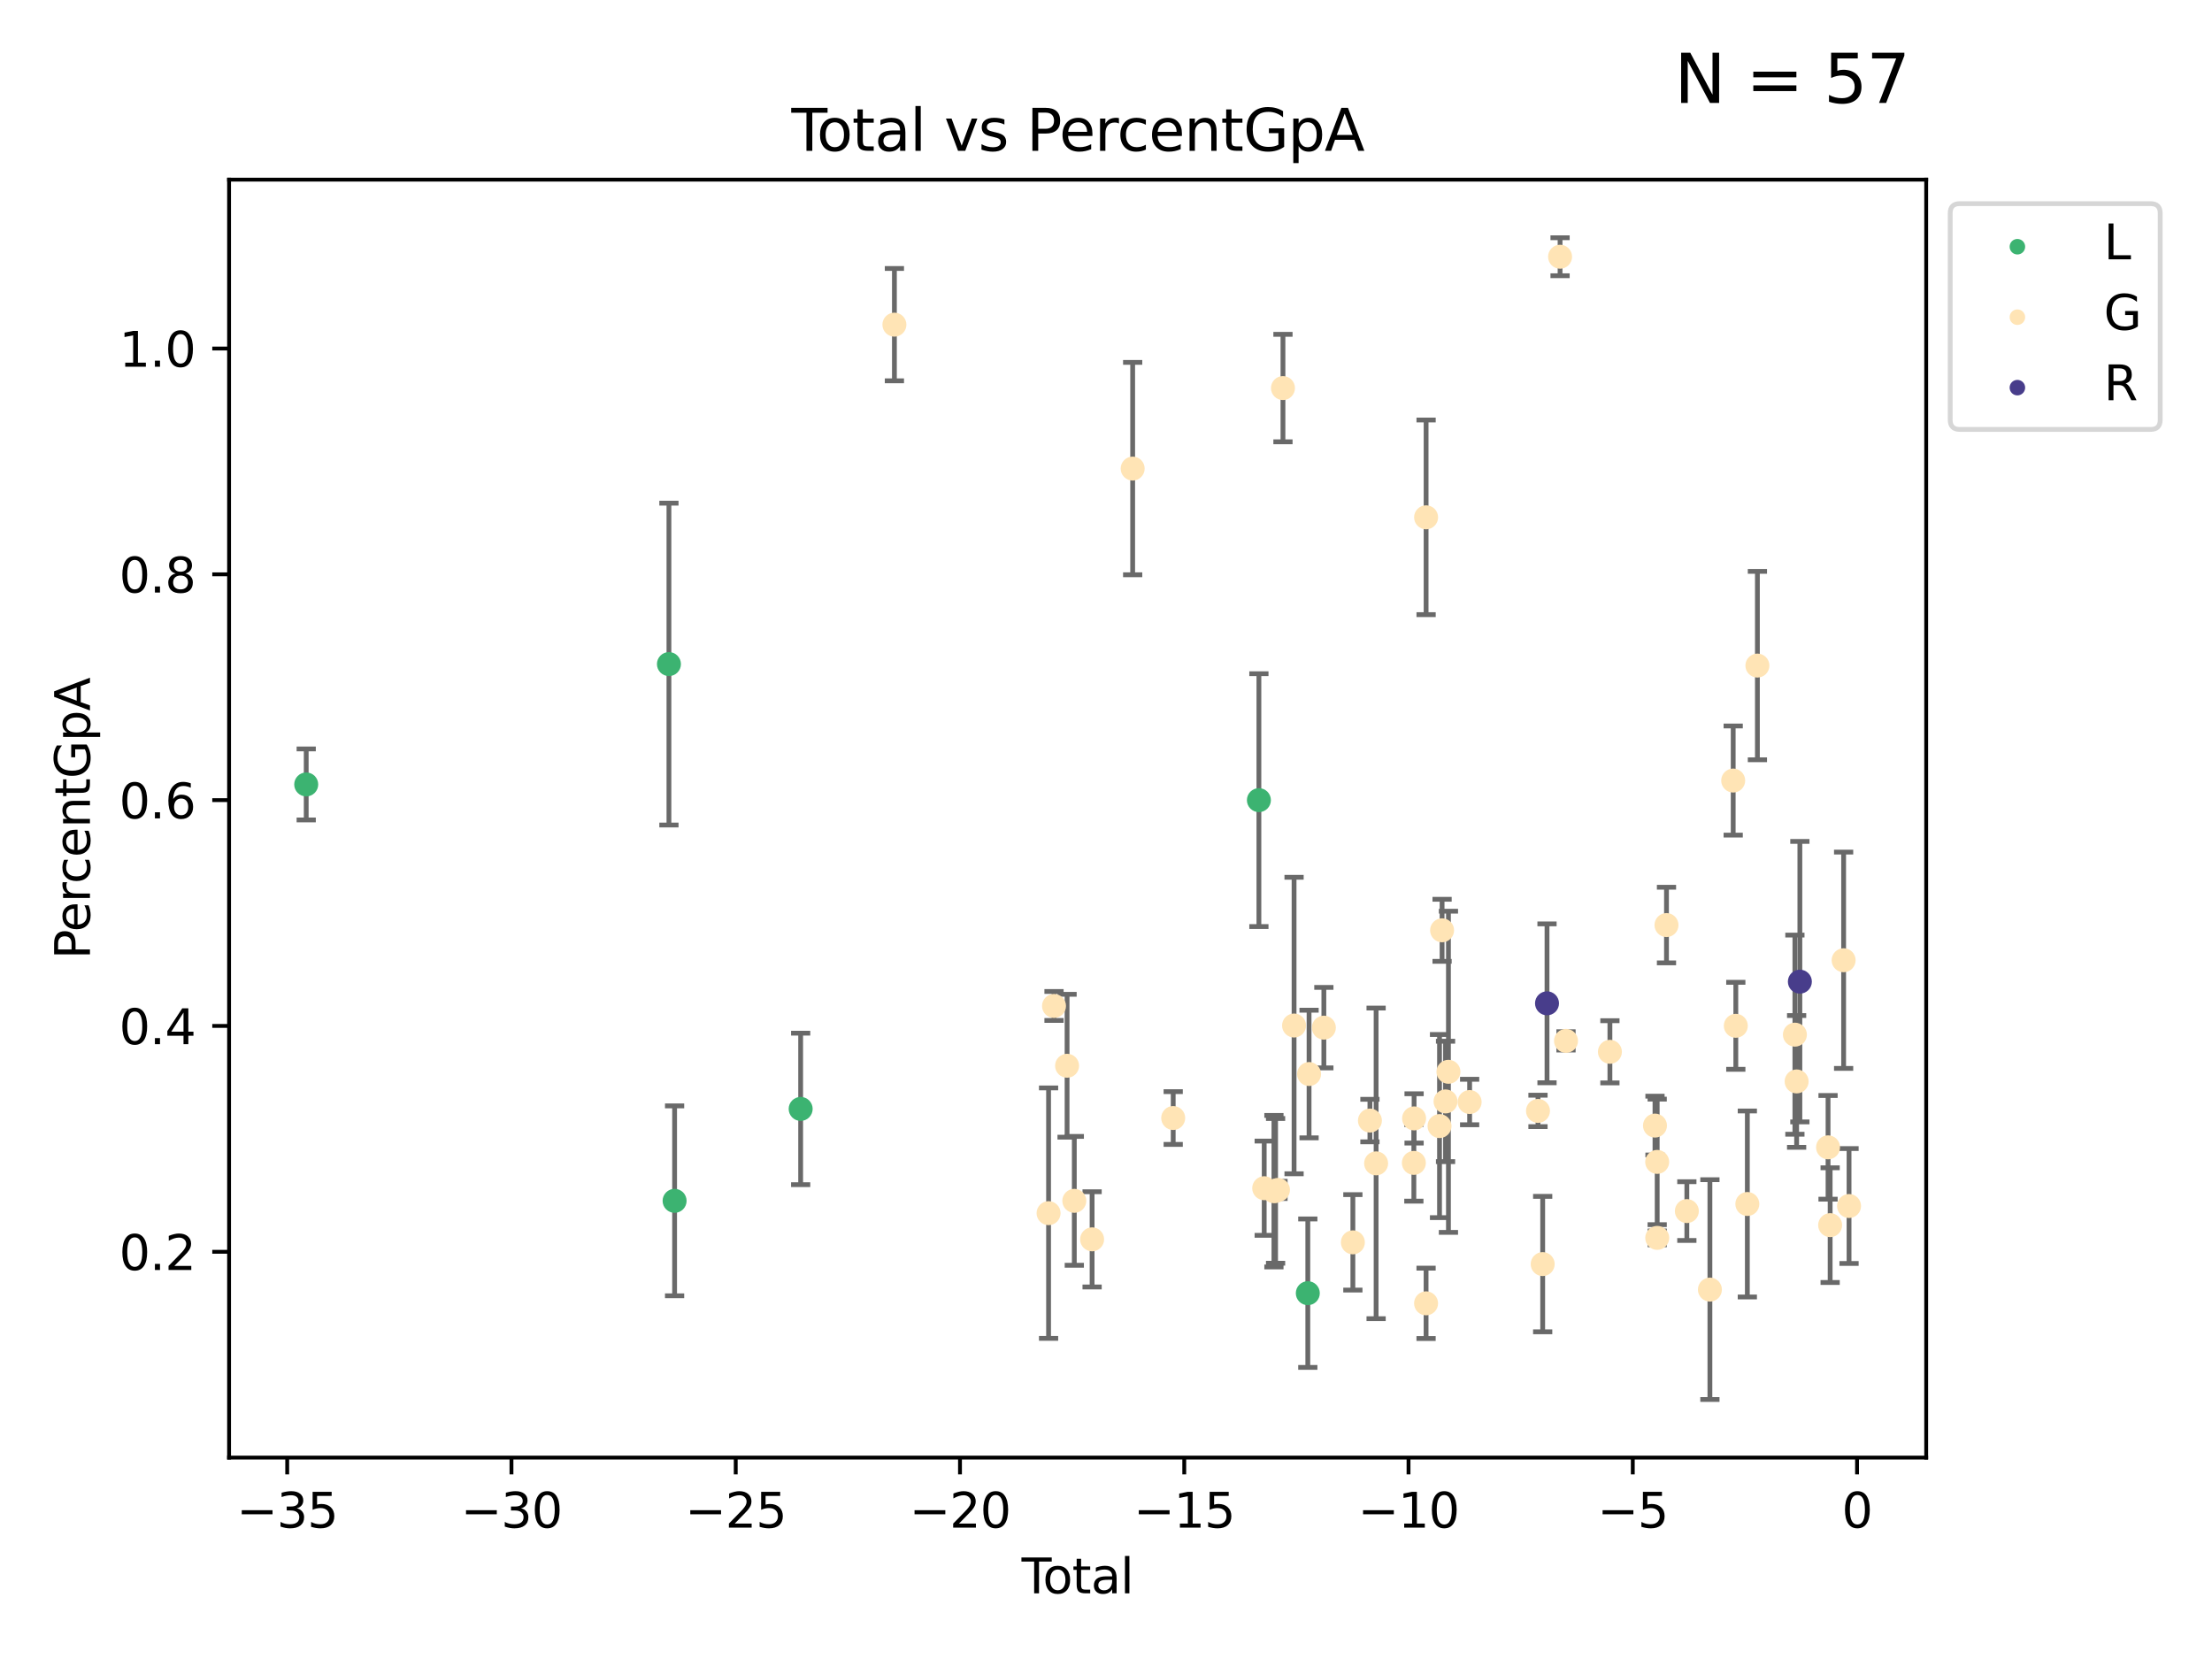 <?xml version="1.0" encoding="utf-8" standalone="no"?>
<!DOCTYPE svg PUBLIC "-//W3C//DTD SVG 1.1//EN"
  "http://www.w3.org/Graphics/SVG/1.1/DTD/svg11.dtd">
<svg xmlns:xlink="http://www.w3.org/1999/xlink" width="460.8pt" height="345.6pt" viewBox="0 0 460.8 345.6" xmlns="http://www.w3.org/2000/svg" version="1.1">
 <defs>
  <style type="text/css">*{stroke-linejoin: round; stroke-linecap: butt}</style>
 </defs>
 <g id="figure_1">
  <g id="patch_1">
   <path d="M 0 345.6 
L 460.8 345.6 
L 460.8 0 
L 0 0 
z
" style="fill: #ffffff"/>
  </g>
  <g id="axes_1">
   <g id="patch_2">
    <path d="M 47.72 303.64 
L 401.26 303.64 
L 401.26 37.423 
L 47.72 37.423 
z
" style="fill: #ffffff"/>
   </g>
   <g id="PathCollection_1">
    <defs>
     <path id="m14a2bd6ad7" d="M 0 1.118 
C 0.297 1.118 0.581 1 0.791 0.791 
C 1 0.581 1.118 0.297 1.118 0 
C 1.118 -0.297 1 -0.581 0.791 -0.791 
C 0.581 -1 0.297 -1.118 0 -1.118 
C -0.297 -1.118 -0.581 -1 -0.791 -0.791 
C -1 -0.581 -1.118 -0.297 -1.118 0 
C -1.118 0.297 -1 0.581 -0.791 0.791 
C -0.581 1 -0.297 1.118 0 1.118 
z
" style="stroke: #3cb371"/>
    </defs>
    <g clip-path="url(#p1e02097c5a)">
     <use xlink:href="#m14a2bd6ad7" x="63.79" y="163.413" style="fill: #3cb371; stroke: #3cb371"/>
     <use xlink:href="#m14a2bd6ad7" x="139.351" y="138.341" style="fill: #3cb371; stroke: #3cb371"/>
     <use xlink:href="#m14a2bd6ad7" x="140.531" y="250.156" style="fill: #3cb371; stroke: #3cb371"/>
     <use xlink:href="#m14a2bd6ad7" x="166.792" y="231.007" style="fill: #3cb371; stroke: #3cb371"/>
     <use xlink:href="#m14a2bd6ad7" x="262.252" y="166.685" style="fill: #3cb371; stroke: #3cb371"/>
     <use xlink:href="#m14a2bd6ad7" x="272.441" y="269.395" style="fill: #3cb371; stroke: #3cb371"/>
    </g>
   </g>
   <g id="PathCollection_2">
    <defs>
     <path id="mc4c592a785" d="M 0 1.118 
C 0.297 1.118 0.581 1 0.791 0.791 
C 1 0.581 1.118 0.297 1.118 0 
C 1.118 -0.297 1 -0.581 0.791 -0.791 
C 0.581 -1 0.297 -1.118 0 -1.118 
C -0.297 -1.118 -0.581 -1 -0.791 -0.791 
C -1 -0.581 -1.118 -0.297 -1.118 0 
C -1.118 0.297 -1 0.581 -0.791 0.791 
C -0.581 1 -0.297 1.118 0 1.118 
z
" style="stroke: #ffe4b5"/>
    </defs>
    <g clip-path="url(#p1e02097c5a)">
     <use xlink:href="#mc4c592a785" x="186.322" y="67.633" style="fill: #ffe4b5; stroke: #ffe4b5"/>
     <use xlink:href="#mc4c592a785" x="218.437" y="252.722" style="fill: #ffe4b5; stroke: #ffe4b5"/>
     <use xlink:href="#mc4c592a785" x="219.57" y="209.56" style="fill: #ffe4b5; stroke: #ffe4b5"/>
     <use xlink:href="#mc4c592a785" x="222.292" y="222.016" style="fill: #ffe4b5; stroke: #ffe4b5"/>
     <use xlink:href="#mc4c592a785" x="223.798" y="250.155" style="fill: #ffe4b5; stroke: #ffe4b5"/>
     <use xlink:href="#mc4c592a785" x="227.505" y="258.178" style="fill: #ffe4b5; stroke: #ffe4b5"/>
     <use xlink:href="#mc4c592a785" x="235.956" y="97.613" style="fill: #ffe4b5; stroke: #ffe4b5"/>
     <use xlink:href="#mc4c592a785" x="244.4" y="232.904" style="fill: #ffe4b5; stroke: #ffe4b5"/>
     <use xlink:href="#mc4c592a785" x="263.358" y="247.524" style="fill: #ffe4b5; stroke: #ffe4b5"/>
     <use xlink:href="#mc4c592a785" x="265.383" y="248.148" style="fill: #ffe4b5; stroke: #ffe4b5"/>
     <use xlink:href="#mc4c592a785" x="265.726" y="248.078" style="fill: #ffe4b5; stroke: #ffe4b5"/>
     <use xlink:href="#mc4c592a785" x="266.226" y="247.882" style="fill: #ffe4b5; stroke: #ffe4b5"/>
     <use xlink:href="#mc4c592a785" x="267.265" y="80.843" style="fill: #ffe4b5; stroke: #ffe4b5"/>
     <use xlink:href="#mc4c592a785" x="269.578" y="213.635" style="fill: #ffe4b5; stroke: #ffe4b5"/>
     <use xlink:href="#mc4c592a785" x="272.702" y="223.739" style="fill: #ffe4b5; stroke: #ffe4b5"/>
     <use xlink:href="#mc4c592a785" x="275.784" y="214.079" style="fill: #ffe4b5; stroke: #ffe4b5"/>
     <use xlink:href="#mc4c592a785" x="281.827" y="258.804" style="fill: #ffe4b5; stroke: #ffe4b5"/>
     <use xlink:href="#mc4c592a785" x="285.381" y="233.436" style="fill: #ffe4b5; stroke: #ffe4b5"/>
     <use xlink:href="#mc4c592a785" x="286.669" y="242.35" style="fill: #ffe4b5; stroke: #ffe4b5"/>
     <use xlink:href="#mc4c592a785" x="294.532" y="242.25" style="fill: #ffe4b5; stroke: #ffe4b5"/>
     <use xlink:href="#mc4c592a785" x="294.58" y="232.984" style="fill: #ffe4b5; stroke: #ffe4b5"/>
     <use xlink:href="#mc4c592a785" x="297.077" y="271.51" style="fill: #ffe4b5; stroke: #ffe4b5"/>
     <use xlink:href="#mc4c592a785" x="297.082" y="107.768" style="fill: #ffe4b5; stroke: #ffe4b5"/>
     <use xlink:href="#mc4c592a785" x="299.88" y="234.583" style="fill: #ffe4b5; stroke: #ffe4b5"/>
     <use xlink:href="#mc4c592a785" x="300.413" y="193.799" style="fill: #ffe4b5; stroke: #ffe4b5"/>
     <use xlink:href="#mc4c592a785" x="301.133" y="229.448" style="fill: #ffe4b5; stroke: #ffe4b5"/>
     <use xlink:href="#mc4c592a785" x="301.737" y="223.274" style="fill: #ffe4b5; stroke: #ffe4b5"/>
     <use xlink:href="#mc4c592a785" x="306.151" y="229.571" style="fill: #ffe4b5; stroke: #ffe4b5"/>
     <use xlink:href="#mc4c592a785" x="320.391" y="231.422" style="fill: #ffe4b5; stroke: #ffe4b5"/>
     <use xlink:href="#mc4c592a785" x="321.369" y="263.332" style="fill: #ffe4b5; stroke: #ffe4b5"/>
     <use xlink:href="#mc4c592a785" x="324.991" y="53.482" style="fill: #ffe4b5; stroke: #ffe4b5"/>
     <use xlink:href="#mc4c592a785" x="326.228" y="216.835" style="fill: #ffe4b5; stroke: #ffe4b5"/>
     <use xlink:href="#mc4c592a785" x="335.374" y="219.109" style="fill: #ffe4b5; stroke: #ffe4b5"/>
     <use xlink:href="#mc4c592a785" x="344.764" y="234.479" style="fill: #ffe4b5; stroke: #ffe4b5"/>
     <use xlink:href="#mc4c592a785" x="345.222" y="242.044" style="fill: #ffe4b5; stroke: #ffe4b5"/>
     <use xlink:href="#mc4c592a785" x="345.232" y="257.875" style="fill: #ffe4b5; stroke: #ffe4b5"/>
     <use xlink:href="#mc4c592a785" x="347.16" y="192.708" style="fill: #ffe4b5; stroke: #ffe4b5"/>
     <use xlink:href="#mc4c592a785" x="351.401" y="252.291" style="fill: #ffe4b5; stroke: #ffe4b5"/>
     <use xlink:href="#mc4c592a785" x="356.205" y="268.647" style="fill: #ffe4b5; stroke: #ffe4b5"/>
     <use xlink:href="#mc4c592a785" x="361.057" y="162.603" style="fill: #ffe4b5; stroke: #ffe4b5"/>
     <use xlink:href="#mc4c592a785" x="361.601" y="213.694" style="fill: #ffe4b5; stroke: #ffe4b5"/>
     <use xlink:href="#mc4c592a785" x="364.003" y="250.813" style="fill: #ffe4b5; stroke: #ffe4b5"/>
     <use xlink:href="#mc4c592a785" x="366.1" y="138.651" style="fill: #ffe4b5; stroke: #ffe4b5"/>
     <use xlink:href="#mc4c592a785" x="373.91" y="215.538" style="fill: #ffe4b5; stroke: #ffe4b5"/>
     <use xlink:href="#mc4c592a785" x="374.27" y="225.281" style="fill: #ffe4b5; stroke: #ffe4b5"/>
     <use xlink:href="#mc4c592a785" x="380.817" y="239.011" style="fill: #ffe4b5; stroke: #ffe4b5"/>
     <use xlink:href="#mc4c592a785" x="381.252" y="255.218" style="fill: #ffe4b5; stroke: #ffe4b5"/>
     <use xlink:href="#mc4c592a785" x="384.061" y="200.037" style="fill: #ffe4b5; stroke: #ffe4b5"/>
     <use xlink:href="#mc4c592a785" x="385.19" y="251.235" style="fill: #ffe4b5; stroke: #ffe4b5"/>
    </g>
   </g>
   <g id="PathCollection_3">
    <defs>
     <path id="mea7b914a4e" d="M 0 1.118 
C 0.297 1.118 0.581 1 0.791 0.791 
C 1 0.581 1.118 0.297 1.118 0 
C 1.118 -0.297 1 -0.581 0.791 -0.791 
C 0.581 -1 0.297 -1.118 0 -1.118 
C -0.297 -1.118 -0.581 -1 -0.791 -0.791 
C -1 -0.581 -1.118 -0.297 -1.118 0 
C -1.118 0.297 -1 0.581 -0.791 0.791 
C -0.581 1 -0.297 1.118 0 1.118 
z
" style="stroke: #483d8b"/>
    </defs>
    <g clip-path="url(#p1e02097c5a)">
     <use xlink:href="#mea7b914a4e" x="322.271" y="209.011" style="fill: #483d8b; stroke: #483d8b"/>
     <use xlink:href="#mea7b914a4e" x="374.946" y="204.495" style="fill: #483d8b; stroke: #483d8b"/>
    </g>
   </g>
   <g id="matplotlib.axis_1">
    <g id="xtick_1">
     <g id="line2d_1">
      <defs>
       <path id="m8c9c02fd3d" d="M 0 0 
L 0 3.5 
" style="stroke: #000000; stroke-width: 0.8"/>
      </defs>
      <g>
       <use xlink:href="#m8c9c02fd3d" x="59.83" y="303.64" style="stroke: #000000; stroke-width: 0.8"/>
      </g>
     </g>
     <g id="text_1">
      <!-- −35 -->
      <g transform="translate(49.278 318.238)scale(0.1 -0.1)">
       <defs>
        <path id="DejaVuSans-2212" d="M 678 2272 
L 4684 2272 
L 4684 1741 
L 678 1741 
L 678 2272 
z
" transform="scale(0.016)"/>
        <path id="DejaVuSans-33" d="M 2597 2516 
Q 3050 2419 3304 2112 
Q 3559 1806 3559 1356 
Q 3559 666 3084 287 
Q 2609 -91 1734 -91 
Q 1441 -91 1130 -33 
Q 819 25 488 141 
L 488 750 
Q 750 597 1062 519 
Q 1375 441 1716 441 
Q 2309 441 2620 675 
Q 2931 909 2931 1356 
Q 2931 1769 2642 2001 
Q 2353 2234 1838 2234 
L 1294 2234 
L 1294 2753 
L 1863 2753 
Q 2328 2753 2575 2939 
Q 2822 3125 2822 3475 
Q 2822 3834 2567 4026 
Q 2313 4219 1838 4219 
Q 1578 4219 1281 4162 
Q 984 4106 628 3988 
L 628 4550 
Q 988 4650 1302 4700 
Q 1616 4750 1894 4750 
Q 2613 4750 3031 4423 
Q 3450 4097 3450 3541 
Q 3450 3153 3228 2886 
Q 3006 2619 2597 2516 
z
" transform="scale(0.016)"/>
        <path id="DejaVuSans-35" d="M 691 4666 
L 3169 4666 
L 3169 4134 
L 1269 4134 
L 1269 2991 
Q 1406 3038 1543 3061 
Q 1681 3084 1819 3084 
Q 2600 3084 3056 2656 
Q 3513 2228 3513 1497 
Q 3513 744 3044 326 
Q 2575 -91 1722 -91 
Q 1428 -91 1123 -41 
Q 819 9 494 109 
L 494 744 
Q 775 591 1075 516 
Q 1375 441 1709 441 
Q 2250 441 2565 725 
Q 2881 1009 2881 1497 
Q 2881 1984 2565 2268 
Q 2250 2553 1709 2553 
Q 1456 2553 1204 2497 
Q 953 2441 691 2322 
L 691 4666 
z
" transform="scale(0.016)"/>
       </defs>
       <use xlink:href="#DejaVuSans-2212"/>
       <use xlink:href="#DejaVuSans-33" x="83.789"/>
       <use xlink:href="#DejaVuSans-35" x="147.412"/>
      </g>
     </g>
    </g>
    <g id="xtick_2">
     <g id="line2d_2">
      <g>
       <use xlink:href="#m8c9c02fd3d" x="106.548" y="303.64" style="stroke: #000000; stroke-width: 0.8"/>
      </g>
     </g>
     <g id="text_2">
      <!-- −30 -->
      <g transform="translate(95.996 318.238)scale(0.1 -0.1)">
       <defs>
        <path id="DejaVuSans-30" d="M 2034 4250 
Q 1547 4250 1301 3770 
Q 1056 3291 1056 2328 
Q 1056 1369 1301 889 
Q 1547 409 2034 409 
Q 2525 409 2770 889 
Q 3016 1369 3016 2328 
Q 3016 3291 2770 3770 
Q 2525 4250 2034 4250 
z
M 2034 4750 
Q 2819 4750 3233 4129 
Q 3647 3509 3647 2328 
Q 3647 1150 3233 529 
Q 2819 -91 2034 -91 
Q 1250 -91 836 529 
Q 422 1150 422 2328 
Q 422 3509 836 4129 
Q 1250 4750 2034 4750 
z
" transform="scale(0.016)"/>
       </defs>
       <use xlink:href="#DejaVuSans-2212"/>
       <use xlink:href="#DejaVuSans-33" x="83.789"/>
       <use xlink:href="#DejaVuSans-30" x="147.412"/>
      </g>
     </g>
    </g>
    <g id="xtick_3">
     <g id="line2d_3">
      <g>
       <use xlink:href="#m8c9c02fd3d" x="153.266" y="303.64" style="stroke: #000000; stroke-width: 0.8"/>
      </g>
     </g>
     <g id="text_3">
      <!-- −25 -->
      <g transform="translate(142.714 318.238)scale(0.1 -0.1)">
       <defs>
        <path id="DejaVuSans-32" d="M 1228 531 
L 3431 531 
L 3431 0 
L 469 0 
L 469 531 
Q 828 903 1448 1529 
Q 2069 2156 2228 2338 
Q 2531 2678 2651 2914 
Q 2772 3150 2772 3378 
Q 2772 3750 2511 3984 
Q 2250 4219 1831 4219 
Q 1534 4219 1204 4116 
Q 875 4013 500 3803 
L 500 4441 
Q 881 4594 1212 4672 
Q 1544 4750 1819 4750 
Q 2544 4750 2975 4387 
Q 3406 4025 3406 3419 
Q 3406 3131 3298 2873 
Q 3191 2616 2906 2266 
Q 2828 2175 2409 1742 
Q 1991 1309 1228 531 
z
" transform="scale(0.016)"/>
       </defs>
       <use xlink:href="#DejaVuSans-2212"/>
       <use xlink:href="#DejaVuSans-32" x="83.789"/>
       <use xlink:href="#DejaVuSans-35" x="147.412"/>
      </g>
     </g>
    </g>
    <g id="xtick_4">
     <g id="line2d_4">
      <g>
       <use xlink:href="#m8c9c02fd3d" x="199.984" y="303.64" style="stroke: #000000; stroke-width: 0.8"/>
      </g>
     </g>
     <g id="text_4">
      <!-- −20 -->
      <g transform="translate(189.432 318.238)scale(0.1 -0.1)">
       <use xlink:href="#DejaVuSans-2212"/>
       <use xlink:href="#DejaVuSans-32" x="83.789"/>
       <use xlink:href="#DejaVuSans-30" x="147.412"/>
      </g>
     </g>
    </g>
    <g id="xtick_5">
     <g id="line2d_5">
      <g>
       <use xlink:href="#m8c9c02fd3d" x="246.702" y="303.64" style="stroke: #000000; stroke-width: 0.8"/>
      </g>
     </g>
     <g id="text_5">
      <!-- −15 -->
      <g transform="translate(236.15 318.238)scale(0.1 -0.1)">
       <defs>
        <path id="DejaVuSans-31" d="M 794 531 
L 1825 531 
L 1825 4091 
L 703 3866 
L 703 4441 
L 1819 4666 
L 2450 4666 
L 2450 531 
L 3481 531 
L 3481 0 
L 794 0 
L 794 531 
z
" transform="scale(0.016)"/>
       </defs>
       <use xlink:href="#DejaVuSans-2212"/>
       <use xlink:href="#DejaVuSans-31" x="83.789"/>
       <use xlink:href="#DejaVuSans-35" x="147.412"/>
      </g>
     </g>
    </g>
    <g id="xtick_6">
     <g id="line2d_6">
      <g>
       <use xlink:href="#m8c9c02fd3d" x="293.42" y="303.64" style="stroke: #000000; stroke-width: 0.8"/>
      </g>
     </g>
     <g id="text_6">
      <!-- −10 -->
      <g transform="translate(282.868 318.238)scale(0.1 -0.1)">
       <use xlink:href="#DejaVuSans-2212"/>
       <use xlink:href="#DejaVuSans-31" x="83.789"/>
       <use xlink:href="#DejaVuSans-30" x="147.412"/>
      </g>
     </g>
    </g>
    <g id="xtick_7">
     <g id="line2d_7">
      <g>
       <use xlink:href="#m8c9c02fd3d" x="340.138" y="303.64" style="stroke: #000000; stroke-width: 0.8"/>
      </g>
     </g>
     <g id="text_7">
      <!-- −5 -->
      <g transform="translate(332.767 318.238)scale(0.1 -0.1)">
       <use xlink:href="#DejaVuSans-2212"/>
       <use xlink:href="#DejaVuSans-35" x="83.789"/>
      </g>
     </g>
    </g>
    <g id="xtick_8">
     <g id="line2d_8">
      <g>
       <use xlink:href="#m8c9c02fd3d" x="386.856" y="303.64" style="stroke: #000000; stroke-width: 0.8"/>
      </g>
     </g>
     <g id="text_8">
      <!-- 0 -->
      <g transform="translate(383.674 318.238)scale(0.1 -0.1)">
       <use xlink:href="#DejaVuSans-30"/>
      </g>
     </g>
    </g>
    <g id="text_9">
     <!-- Total -->
     <g transform="translate(212.813 331.917)scale(0.1 -0.1)">
      <defs>
       <path id="DejaVuSans-54" d="M -19 4666 
L 3928 4666 
L 3928 4134 
L 2272 4134 
L 2272 0 
L 1638 0 
L 1638 4134 
L -19 4134 
L -19 4666 
z
" transform="scale(0.016)"/>
       <path id="DejaVuSans-6f" d="M 1959 3097 
Q 1497 3097 1228 2736 
Q 959 2375 959 1747 
Q 959 1119 1226 758 
Q 1494 397 1959 397 
Q 2419 397 2687 759 
Q 2956 1122 2956 1747 
Q 2956 2369 2687 2733 
Q 2419 3097 1959 3097 
z
M 1959 3584 
Q 2709 3584 3137 3096 
Q 3566 2609 3566 1747 
Q 3566 888 3137 398 
Q 2709 -91 1959 -91 
Q 1206 -91 779 398 
Q 353 888 353 1747 
Q 353 2609 779 3096 
Q 1206 3584 1959 3584 
z
" transform="scale(0.016)"/>
       <path id="DejaVuSans-74" d="M 1172 4494 
L 1172 3500 
L 2356 3500 
L 2356 3053 
L 1172 3053 
L 1172 1153 
Q 1172 725 1289 603 
Q 1406 481 1766 481 
L 2356 481 
L 2356 0 
L 1766 0 
Q 1100 0 847 248 
Q 594 497 594 1153 
L 594 3053 
L 172 3053 
L 172 3500 
L 594 3500 
L 594 4494 
L 1172 4494 
z
" transform="scale(0.016)"/>
       <path id="DejaVuSans-61" d="M 2194 1759 
Q 1497 1759 1228 1600 
Q 959 1441 959 1056 
Q 959 750 1161 570 
Q 1363 391 1709 391 
Q 2188 391 2477 730 
Q 2766 1069 2766 1631 
L 2766 1759 
L 2194 1759 
z
M 3341 1997 
L 3341 0 
L 2766 0 
L 2766 531 
Q 2569 213 2275 61 
Q 1981 -91 1556 -91 
Q 1019 -91 701 211 
Q 384 513 384 1019 
Q 384 1609 779 1909 
Q 1175 2209 1959 2209 
L 2766 2209 
L 2766 2266 
Q 2766 2663 2505 2880 
Q 2244 3097 1772 3097 
Q 1472 3097 1187 3025 
Q 903 2953 641 2809 
L 641 3341 
Q 956 3463 1253 3523 
Q 1550 3584 1831 3584 
Q 2591 3584 2966 3190 
Q 3341 2797 3341 1997 
z
" transform="scale(0.016)"/>
       <path id="DejaVuSans-6c" d="M 603 4863 
L 1178 4863 
L 1178 0 
L 603 0 
L 603 4863 
z
" transform="scale(0.016)"/>
      </defs>
      <use xlink:href="#DejaVuSans-54"/>
      <use xlink:href="#DejaVuSans-6f" x="44.084"/>
      <use xlink:href="#DejaVuSans-74" x="105.266"/>
      <use xlink:href="#DejaVuSans-61" x="144.475"/>
      <use xlink:href="#DejaVuSans-6c" x="205.754"/>
     </g>
    </g>
   </g>
   <g id="matplotlib.axis_2">
    <g id="ytick_1">
     <g id="line2d_9">
      <defs>
       <path id="mf17297069f" d="M 0 0 
L -3.5 0 
" style="stroke: #000000; stroke-width: 0.8"/>
      </defs>
      <g>
       <use xlink:href="#mf17297069f" x="47.72" y="260.765" style="stroke: #000000; stroke-width: 0.8"/>
      </g>
     </g>
     <g id="text_10">
      <!-- 0.2 -->
      <g transform="translate(24.817 264.564)scale(0.1 -0.1)">
       <defs>
        <path id="DejaVuSans-2e" d="M 684 794 
L 1344 794 
L 1344 0 
L 684 0 
L 684 794 
z
" transform="scale(0.016)"/>
       </defs>
       <use xlink:href="#DejaVuSans-30"/>
       <use xlink:href="#DejaVuSans-2e" x="63.623"/>
       <use xlink:href="#DejaVuSans-32" x="95.41"/>
      </g>
     </g>
    </g>
    <g id="ytick_2">
     <g id="line2d_10">
      <g>
       <use xlink:href="#mf17297069f" x="47.72" y="213.723" style="stroke: #000000; stroke-width: 0.8"/>
      </g>
     </g>
     <g id="text_11">
      <!-- 0.4 -->
      <g transform="translate(24.817 217.523)scale(0.1 -0.1)">
       <defs>
        <path id="DejaVuSans-34" d="M 2419 4116 
L 825 1625 
L 2419 1625 
L 2419 4116 
z
M 2253 4666 
L 3047 4666 
L 3047 1625 
L 3713 1625 
L 3713 1100 
L 3047 1100 
L 3047 0 
L 2419 0 
L 2419 1100 
L 313 1100 
L 313 1709 
L 2253 4666 
z
" transform="scale(0.016)"/>
       </defs>
       <use xlink:href="#DejaVuSans-30"/>
       <use xlink:href="#DejaVuSans-2e" x="63.623"/>
       <use xlink:href="#DejaVuSans-34" x="95.41"/>
      </g>
     </g>
    </g>
    <g id="ytick_3">
     <g id="line2d_11">
      <g>
       <use xlink:href="#mf17297069f" x="47.72" y="166.682" style="stroke: #000000; stroke-width: 0.8"/>
      </g>
     </g>
     <g id="text_12">
      <!-- 0.6 -->
      <g transform="translate(24.817 170.481)scale(0.1 -0.1)">
       <defs>
        <path id="DejaVuSans-36" d="M 2113 2584 
Q 1688 2584 1439 2293 
Q 1191 2003 1191 1497 
Q 1191 994 1439 701 
Q 1688 409 2113 409 
Q 2538 409 2786 701 
Q 3034 994 3034 1497 
Q 3034 2003 2786 2293 
Q 2538 2584 2113 2584 
z
M 3366 4563 
L 3366 3988 
Q 3128 4100 2886 4159 
Q 2644 4219 2406 4219 
Q 1781 4219 1451 3797 
Q 1122 3375 1075 2522 
Q 1259 2794 1537 2939 
Q 1816 3084 2150 3084 
Q 2853 3084 3261 2657 
Q 3669 2231 3669 1497 
Q 3669 778 3244 343 
Q 2819 -91 2113 -91 
Q 1303 -91 875 529 
Q 447 1150 447 2328 
Q 447 3434 972 4092 
Q 1497 4750 2381 4750 
Q 2619 4750 2861 4703 
Q 3103 4656 3366 4563 
z
" transform="scale(0.016)"/>
       </defs>
       <use xlink:href="#DejaVuSans-30"/>
       <use xlink:href="#DejaVuSans-2e" x="63.623"/>
       <use xlink:href="#DejaVuSans-36" x="95.41"/>
      </g>
     </g>
    </g>
    <g id="ytick_4">
     <g id="line2d_12">
      <g>
       <use xlink:href="#mf17297069f" x="47.72" y="119.64" style="stroke: #000000; stroke-width: 0.8"/>
      </g>
     </g>
     <g id="text_13">
      <!-- 0.8 -->
      <g transform="translate(24.817 123.439)scale(0.1 -0.1)">
       <defs>
        <path id="DejaVuSans-38" d="M 2034 2216 
Q 1584 2216 1326 1975 
Q 1069 1734 1069 1313 
Q 1069 891 1326 650 
Q 1584 409 2034 409 
Q 2484 409 2743 651 
Q 3003 894 3003 1313 
Q 3003 1734 2745 1975 
Q 2488 2216 2034 2216 
z
M 1403 2484 
Q 997 2584 770 2862 
Q 544 3141 544 3541 
Q 544 4100 942 4425 
Q 1341 4750 2034 4750 
Q 2731 4750 3128 4425 
Q 3525 4100 3525 3541 
Q 3525 3141 3298 2862 
Q 3072 2584 2669 2484 
Q 3125 2378 3379 2068 
Q 3634 1759 3634 1313 
Q 3634 634 3220 271 
Q 2806 -91 2034 -91 
Q 1263 -91 848 271 
Q 434 634 434 1313 
Q 434 1759 690 2068 
Q 947 2378 1403 2484 
z
M 1172 3481 
Q 1172 3119 1398 2916 
Q 1625 2713 2034 2713 
Q 2441 2713 2670 2916 
Q 2900 3119 2900 3481 
Q 2900 3844 2670 4047 
Q 2441 4250 2034 4250 
Q 1625 4250 1398 4047 
Q 1172 3844 1172 3481 
z
" transform="scale(0.016)"/>
       </defs>
       <use xlink:href="#DejaVuSans-30"/>
       <use xlink:href="#DejaVuSans-2e" x="63.623"/>
       <use xlink:href="#DejaVuSans-38" x="95.41"/>
      </g>
     </g>
    </g>
    <g id="ytick_5">
     <g id="line2d_13">
      <g>
       <use xlink:href="#mf17297069f" x="47.72" y="72.599" style="stroke: #000000; stroke-width: 0.8"/>
      </g>
     </g>
     <g id="text_14">
      <!-- 1.0 -->
      <g transform="translate(24.817 76.398)scale(0.1 -0.1)">
       <use xlink:href="#DejaVuSans-31"/>
       <use xlink:href="#DejaVuSans-2e" x="63.623"/>
       <use xlink:href="#DejaVuSans-30" x="95.41"/>
      </g>
     </g>
    </g>
    <g id="text_15">
     <!-- PercentGpA -->
     <g transform="translate(18.737 199.808)rotate(-90)scale(0.1 -0.1)">
      <defs>
       <path id="DejaVuSans-50" d="M 1259 4147 
L 1259 2394 
L 2053 2394 
Q 2494 2394 2734 2622 
Q 2975 2850 2975 3272 
Q 2975 3691 2734 3919 
Q 2494 4147 2053 4147 
L 1259 4147 
z
M 628 4666 
L 2053 4666 
Q 2838 4666 3239 4311 
Q 3641 3956 3641 3272 
Q 3641 2581 3239 2228 
Q 2838 1875 2053 1875 
L 1259 1875 
L 1259 0 
L 628 0 
L 628 4666 
z
" transform="scale(0.016)"/>
       <path id="DejaVuSans-65" d="M 3597 1894 
L 3597 1613 
L 953 1613 
Q 991 1019 1311 708 
Q 1631 397 2203 397 
Q 2534 397 2845 478 
Q 3156 559 3463 722 
L 3463 178 
Q 3153 47 2828 -22 
Q 2503 -91 2169 -91 
Q 1331 -91 842 396 
Q 353 884 353 1716 
Q 353 2575 817 3079 
Q 1281 3584 2069 3584 
Q 2775 3584 3186 3129 
Q 3597 2675 3597 1894 
z
M 3022 2063 
Q 3016 2534 2758 2815 
Q 2500 3097 2075 3097 
Q 1594 3097 1305 2825 
Q 1016 2553 972 2059 
L 3022 2063 
z
" transform="scale(0.016)"/>
       <path id="DejaVuSans-72" d="M 2631 2963 
Q 2534 3019 2420 3045 
Q 2306 3072 2169 3072 
Q 1681 3072 1420 2755 
Q 1159 2438 1159 1844 
L 1159 0 
L 581 0 
L 581 3500 
L 1159 3500 
L 1159 2956 
Q 1341 3275 1631 3429 
Q 1922 3584 2338 3584 
Q 2397 3584 2469 3576 
Q 2541 3569 2628 3553 
L 2631 2963 
z
" transform="scale(0.016)"/>
       <path id="DejaVuSans-63" d="M 3122 3366 
L 3122 2828 
Q 2878 2963 2633 3030 
Q 2388 3097 2138 3097 
Q 1578 3097 1268 2742 
Q 959 2388 959 1747 
Q 959 1106 1268 751 
Q 1578 397 2138 397 
Q 2388 397 2633 464 
Q 2878 531 3122 666 
L 3122 134 
Q 2881 22 2623 -34 
Q 2366 -91 2075 -91 
Q 1284 -91 818 406 
Q 353 903 353 1747 
Q 353 2603 823 3093 
Q 1294 3584 2113 3584 
Q 2378 3584 2631 3529 
Q 2884 3475 3122 3366 
z
" transform="scale(0.016)"/>
       <path id="DejaVuSans-6e" d="M 3513 2113 
L 3513 0 
L 2938 0 
L 2938 2094 
Q 2938 2591 2744 2837 
Q 2550 3084 2163 3084 
Q 1697 3084 1428 2787 
Q 1159 2491 1159 1978 
L 1159 0 
L 581 0 
L 581 3500 
L 1159 3500 
L 1159 2956 
Q 1366 3272 1645 3428 
Q 1925 3584 2291 3584 
Q 2894 3584 3203 3211 
Q 3513 2838 3513 2113 
z
" transform="scale(0.016)"/>
       <path id="DejaVuSans-47" d="M 3809 666 
L 3809 1919 
L 2778 1919 
L 2778 2438 
L 4434 2438 
L 4434 434 
Q 4069 175 3628 42 
Q 3188 -91 2688 -91 
Q 1594 -91 976 548 
Q 359 1188 359 2328 
Q 359 3472 976 4111 
Q 1594 4750 2688 4750 
Q 3144 4750 3555 4637 
Q 3966 4525 4313 4306 
L 4313 3634 
Q 3963 3931 3569 4081 
Q 3175 4231 2741 4231 
Q 1884 4231 1454 3753 
Q 1025 3275 1025 2328 
Q 1025 1384 1454 906 
Q 1884 428 2741 428 
Q 3075 428 3337 486 
Q 3600 544 3809 666 
z
" transform="scale(0.016)"/>
       <path id="DejaVuSans-70" d="M 1159 525 
L 1159 -1331 
L 581 -1331 
L 581 3500 
L 1159 3500 
L 1159 2969 
Q 1341 3281 1617 3432 
Q 1894 3584 2278 3584 
Q 2916 3584 3314 3078 
Q 3713 2572 3713 1747 
Q 3713 922 3314 415 
Q 2916 -91 2278 -91 
Q 1894 -91 1617 61 
Q 1341 213 1159 525 
z
M 3116 1747 
Q 3116 2381 2855 2742 
Q 2594 3103 2138 3103 
Q 1681 3103 1420 2742 
Q 1159 2381 1159 1747 
Q 1159 1113 1420 752 
Q 1681 391 2138 391 
Q 2594 391 2855 752 
Q 3116 1113 3116 1747 
z
" transform="scale(0.016)"/>
       <path id="DejaVuSans-41" d="M 2188 4044 
L 1331 1722 
L 3047 1722 
L 2188 4044 
z
M 1831 4666 
L 2547 4666 
L 4325 0 
L 3669 0 
L 3244 1197 
L 1141 1197 
L 716 0 
L 50 0 
L 1831 4666 
z
" transform="scale(0.016)"/>
      </defs>
      <use xlink:href="#DejaVuSans-50"/>
      <use xlink:href="#DejaVuSans-65" x="56.678"/>
      <use xlink:href="#DejaVuSans-72" x="118.201"/>
      <use xlink:href="#DejaVuSans-63" x="157.064"/>
      <use xlink:href="#DejaVuSans-65" x="212.045"/>
      <use xlink:href="#DejaVuSans-6e" x="273.568"/>
      <use xlink:href="#DejaVuSans-74" x="336.947"/>
      <use xlink:href="#DejaVuSans-47" x="376.156"/>
      <use xlink:href="#DejaVuSans-70" x="453.646"/>
      <use xlink:href="#DejaVuSans-41" x="517.123"/>
     </g>
    </g>
   </g>
   <g id="LineCollection_1">
    <path d="M 63.79 170.811 
L 63.79 156.015 
" clip-path="url(#p1e02097c5a)" style="fill: none; stroke: #696969"/>
    <path d="M 139.351 171.866 
L 139.351 104.817 
" clip-path="url(#p1e02097c5a)" style="fill: none; stroke: #696969"/>
    <path d="M 140.531 269.935 
L 140.531 230.377 
" clip-path="url(#p1e02097c5a)" style="fill: none; stroke: #696969"/>
    <path d="M 166.792 246.784 
L 166.792 215.231 
" clip-path="url(#p1e02097c5a)" style="fill: none; stroke: #696969"/>
    <path d="M 262.252 193.018 
L 262.252 140.351 
" clip-path="url(#p1e02097c5a)" style="fill: none; stroke: #696969"/>
    <path d="M 272.441 284.856 
L 272.441 253.933 
" clip-path="url(#p1e02097c5a)" style="fill: none; stroke: #696969"/>
   </g>
   <g id="line2d_14">
    <defs>
     <path id="m2418dd28b9" d="M 2 0 
L -2 -0 
" style="stroke: #696969"/>
    </defs>
    <g clip-path="url(#p1e02097c5a)">
     <use xlink:href="#m2418dd28b9" x="63.79" y="170.811" style="fill: #696969; stroke: #696969"/>
     <use xlink:href="#m2418dd28b9" x="139.351" y="171.866" style="fill: #696969; stroke: #696969"/>
     <use xlink:href="#m2418dd28b9" x="140.531" y="269.935" style="fill: #696969; stroke: #696969"/>
     <use xlink:href="#m2418dd28b9" x="166.792" y="246.784" style="fill: #696969; stroke: #696969"/>
     <use xlink:href="#m2418dd28b9" x="262.252" y="193.018" style="fill: #696969; stroke: #696969"/>
     <use xlink:href="#m2418dd28b9" x="272.441" y="284.856" style="fill: #696969; stroke: #696969"/>
    </g>
   </g>
   <g id="line2d_15">
    <g clip-path="url(#p1e02097c5a)">
     <use xlink:href="#m2418dd28b9" x="63.79" y="156.015" style="fill: #696969; stroke: #696969"/>
     <use xlink:href="#m2418dd28b9" x="139.351" y="104.817" style="fill: #696969; stroke: #696969"/>
     <use xlink:href="#m2418dd28b9" x="140.531" y="230.377" style="fill: #696969; stroke: #696969"/>
     <use xlink:href="#m2418dd28b9" x="166.792" y="215.231" style="fill: #696969; stroke: #696969"/>
     <use xlink:href="#m2418dd28b9" x="262.252" y="140.351" style="fill: #696969; stroke: #696969"/>
     <use xlink:href="#m2418dd28b9" x="272.441" y="253.933" style="fill: #696969; stroke: #696969"/>
    </g>
   </g>
   <g id="LineCollection_2">
    <path d="M 186.322 79.333 
L 186.322 55.932 
" clip-path="url(#p1e02097c5a)" style="fill: none; stroke: #696969"/>
    <path d="M 218.437 278.807 
L 218.437 226.637 
" clip-path="url(#p1e02097c5a)" style="fill: none; stroke: #696969"/>
    <path d="M 219.57 212.577 
L 219.57 206.544 
" clip-path="url(#p1e02097c5a)" style="fill: none; stroke: #696969"/>
    <path d="M 222.292 236.898 
L 222.292 207.135 
" clip-path="url(#p1e02097c5a)" style="fill: none; stroke: #696969"/>
    <path d="M 223.798 263.576 
L 223.798 236.734 
" clip-path="url(#p1e02097c5a)" style="fill: none; stroke: #696969"/>
    <path d="M 227.505 268.1 
L 227.505 248.257 
" clip-path="url(#p1e02097c5a)" style="fill: none; stroke: #696969"/>
    <path d="M 235.956 119.735 
L 235.956 75.49 
" clip-path="url(#p1e02097c5a)" style="fill: none; stroke: #696969"/>
    <path d="M 244.4 238.401 
L 244.4 227.406 
" clip-path="url(#p1e02097c5a)" style="fill: none; stroke: #696969"/>
    <path d="M 263.358 257.339 
L 263.358 237.709 
" clip-path="url(#p1e02097c5a)" style="fill: none; stroke: #696969"/>
    <path d="M 265.383 263.927 
L 265.383 232.368 
" clip-path="url(#p1e02097c5a)" style="fill: none; stroke: #696969"/>
    <path d="M 265.726 263.151 
L 265.726 233.006 
" clip-path="url(#p1e02097c5a)" style="fill: none; stroke: #696969"/>
    <path d="M 266.226 249.677 
L 266.226 246.087 
" clip-path="url(#p1e02097c5a)" style="fill: none; stroke: #696969"/>
    <path d="M 267.265 92.039 
L 267.265 69.647 
" clip-path="url(#p1e02097c5a)" style="fill: none; stroke: #696969"/>
    <path d="M 269.578 244.518 
L 269.578 182.752 
" clip-path="url(#p1e02097c5a)" style="fill: none; stroke: #696969"/>
    <path d="M 272.702 237.037 
L 272.702 210.442 
" clip-path="url(#p1e02097c5a)" style="fill: none; stroke: #696969"/>
    <path d="M 275.784 222.463 
L 275.784 205.695 
" clip-path="url(#p1e02097c5a)" style="fill: none; stroke: #696969"/>
    <path d="M 281.827 268.744 
L 281.827 248.863 
" clip-path="url(#p1e02097c5a)" style="fill: none; stroke: #696969"/>
    <path d="M 285.381 237.865 
L 285.381 229.007 
" clip-path="url(#p1e02097c5a)" style="fill: none; stroke: #696969"/>
    <path d="M 286.669 274.701 
L 286.669 209.999 
" clip-path="url(#p1e02097c5a)" style="fill: none; stroke: #696969"/>
    <path d="M 294.532 250.219 
L 294.532 234.281 
" clip-path="url(#p1e02097c5a)" style="fill: none; stroke: #696969"/>
    <path d="M 294.58 238.118 
L 294.58 227.849 
" clip-path="url(#p1e02097c5a)" style="fill: none; stroke: #696969"/>
    <path d="M 297.077 278.841 
L 297.077 264.179 
" clip-path="url(#p1e02097c5a)" style="fill: none; stroke: #696969"/>
    <path d="M 297.082 128.041 
L 297.082 87.495 
" clip-path="url(#p1e02097c5a)" style="fill: none; stroke: #696969"/>
    <path d="M 299.88 253.659 
L 299.88 215.507 
" clip-path="url(#p1e02097c5a)" style="fill: none; stroke: #696969"/>
    <path d="M 300.413 200.262 
L 300.413 187.336 
" clip-path="url(#p1e02097c5a)" style="fill: none; stroke: #696969"/>
    <path d="M 301.133 241.987 
L 301.133 216.909 
" clip-path="url(#p1e02097c5a)" style="fill: none; stroke: #696969"/>
    <path d="M 301.737 256.727 
L 301.737 189.821 
" clip-path="url(#p1e02097c5a)" style="fill: none; stroke: #696969"/>
    <path d="M 306.151 234.309 
L 306.151 224.832 
" clip-path="url(#p1e02097c5a)" style="fill: none; stroke: #696969"/>
    <path d="M 320.391 234.694 
L 320.391 228.151 
" clip-path="url(#p1e02097c5a)" style="fill: none; stroke: #696969"/>
    <path d="M 321.369 277.438 
L 321.369 249.226 
" clip-path="url(#p1e02097c5a)" style="fill: none; stroke: #696969"/>
    <path d="M 324.991 57.44 
L 324.991 49.524 
" clip-path="url(#p1e02097c5a)" style="fill: none; stroke: #696969"/>
    <path d="M 326.228 218.744 
L 326.228 214.926 
" clip-path="url(#p1e02097c5a)" style="fill: none; stroke: #696969"/>
    <path d="M 335.374 225.587 
L 335.374 212.632 
" clip-path="url(#p1e02097c5a)" style="fill: none; stroke: #696969"/>
    <path d="M 344.764 240.602 
L 344.764 228.356 
" clip-path="url(#p1e02097c5a)" style="fill: none; stroke: #696969"/>
    <path d="M 345.222 255.117 
L 345.222 228.971 
" clip-path="url(#p1e02097c5a)" style="fill: none; stroke: #696969"/>
    <path d="M 345.232 259.322 
L 345.232 256.429 
" clip-path="url(#p1e02097c5a)" style="fill: none; stroke: #696969"/>
    <path d="M 347.16 200.583 
L 347.16 184.833 
" clip-path="url(#p1e02097c5a)" style="fill: none; stroke: #696969"/>
    <path d="M 351.401 258.413 
L 351.401 246.169 
" clip-path="url(#p1e02097c5a)" style="fill: none; stroke: #696969"/>
    <path d="M 356.205 291.539 
L 356.205 245.754 
" clip-path="url(#p1e02097c5a)" style="fill: none; stroke: #696969"/>
    <path d="M 361.057 173.971 
L 361.057 151.235 
" clip-path="url(#p1e02097c5a)" style="fill: none; stroke: #696969"/>
    <path d="M 361.601 222.757 
L 361.601 204.632 
" clip-path="url(#p1e02097c5a)" style="fill: none; stroke: #696969"/>
    <path d="M 364.003 270.184 
L 364.003 231.442 
" clip-path="url(#p1e02097c5a)" style="fill: none; stroke: #696969"/>
    <path d="M 366.1 158.272 
L 366.1 119.029 
" clip-path="url(#p1e02097c5a)" style="fill: none; stroke: #696969"/>
    <path d="M 373.91 236.279 
L 373.91 194.798 
" clip-path="url(#p1e02097c5a)" style="fill: none; stroke: #696969"/>
    <path d="M 374.27 239.005 
L 374.27 211.557 
" clip-path="url(#p1e02097c5a)" style="fill: none; stroke: #696969"/>
    <path d="M 380.817 249.808 
L 380.817 228.214 
" clip-path="url(#p1e02097c5a)" style="fill: none; stroke: #696969"/>
    <path d="M 381.252 267.166 
L 381.252 243.27 
" clip-path="url(#p1e02097c5a)" style="fill: none; stroke: #696969"/>
    <path d="M 384.061 222.569 
L 384.061 177.505 
" clip-path="url(#p1e02097c5a)" style="fill: none; stroke: #696969"/>
    <path d="M 385.19 263.205 
L 385.19 239.266 
" clip-path="url(#p1e02097c5a)" style="fill: none; stroke: #696969"/>
   </g>
   <g id="line2d_16">
    <g clip-path="url(#p1e02097c5a)">
     <use xlink:href="#m2418dd28b9" x="186.322" y="79.333" style="fill: #696969; stroke: #696969"/>
     <use xlink:href="#m2418dd28b9" x="218.437" y="278.807" style="fill: #696969; stroke: #696969"/>
     <use xlink:href="#m2418dd28b9" x="219.57" y="212.577" style="fill: #696969; stroke: #696969"/>
     <use xlink:href="#m2418dd28b9" x="222.292" y="236.898" style="fill: #696969; stroke: #696969"/>
     <use xlink:href="#m2418dd28b9" x="223.798" y="263.576" style="fill: #696969; stroke: #696969"/>
     <use xlink:href="#m2418dd28b9" x="227.505" y="268.1" style="fill: #696969; stroke: #696969"/>
     <use xlink:href="#m2418dd28b9" x="235.956" y="119.735" style="fill: #696969; stroke: #696969"/>
     <use xlink:href="#m2418dd28b9" x="244.4" y="238.401" style="fill: #696969; stroke: #696969"/>
     <use xlink:href="#m2418dd28b9" x="263.358" y="257.339" style="fill: #696969; stroke: #696969"/>
     <use xlink:href="#m2418dd28b9" x="265.383" y="263.927" style="fill: #696969; stroke: #696969"/>
     <use xlink:href="#m2418dd28b9" x="265.726" y="263.151" style="fill: #696969; stroke: #696969"/>
     <use xlink:href="#m2418dd28b9" x="266.226" y="249.677" style="fill: #696969; stroke: #696969"/>
     <use xlink:href="#m2418dd28b9" x="267.265" y="92.039" style="fill: #696969; stroke: #696969"/>
     <use xlink:href="#m2418dd28b9" x="269.578" y="244.518" style="fill: #696969; stroke: #696969"/>
     <use xlink:href="#m2418dd28b9" x="272.702" y="237.037" style="fill: #696969; stroke: #696969"/>
     <use xlink:href="#m2418dd28b9" x="275.784" y="222.463" style="fill: #696969; stroke: #696969"/>
     <use xlink:href="#m2418dd28b9" x="281.827" y="268.744" style="fill: #696969; stroke: #696969"/>
     <use xlink:href="#m2418dd28b9" x="285.381" y="237.865" style="fill: #696969; stroke: #696969"/>
     <use xlink:href="#m2418dd28b9" x="286.669" y="274.701" style="fill: #696969; stroke: #696969"/>
     <use xlink:href="#m2418dd28b9" x="294.532" y="250.219" style="fill: #696969; stroke: #696969"/>
     <use xlink:href="#m2418dd28b9" x="294.58" y="238.118" style="fill: #696969; stroke: #696969"/>
     <use xlink:href="#m2418dd28b9" x="297.077" y="278.841" style="fill: #696969; stroke: #696969"/>
     <use xlink:href="#m2418dd28b9" x="297.082" y="128.041" style="fill: #696969; stroke: #696969"/>
     <use xlink:href="#m2418dd28b9" x="299.88" y="253.659" style="fill: #696969; stroke: #696969"/>
     <use xlink:href="#m2418dd28b9" x="300.413" y="200.262" style="fill: #696969; stroke: #696969"/>
     <use xlink:href="#m2418dd28b9" x="301.133" y="241.987" style="fill: #696969; stroke: #696969"/>
     <use xlink:href="#m2418dd28b9" x="301.737" y="256.727" style="fill: #696969; stroke: #696969"/>
     <use xlink:href="#m2418dd28b9" x="306.151" y="234.309" style="fill: #696969; stroke: #696969"/>
     <use xlink:href="#m2418dd28b9" x="320.391" y="234.694" style="fill: #696969; stroke: #696969"/>
     <use xlink:href="#m2418dd28b9" x="321.369" y="277.438" style="fill: #696969; stroke: #696969"/>
     <use xlink:href="#m2418dd28b9" x="324.991" y="57.44" style="fill: #696969; stroke: #696969"/>
     <use xlink:href="#m2418dd28b9" x="326.228" y="218.744" style="fill: #696969; stroke: #696969"/>
     <use xlink:href="#m2418dd28b9" x="335.374" y="225.587" style="fill: #696969; stroke: #696969"/>
     <use xlink:href="#m2418dd28b9" x="344.764" y="240.602" style="fill: #696969; stroke: #696969"/>
     <use xlink:href="#m2418dd28b9" x="345.222" y="255.117" style="fill: #696969; stroke: #696969"/>
     <use xlink:href="#m2418dd28b9" x="345.232" y="259.322" style="fill: #696969; stroke: #696969"/>
     <use xlink:href="#m2418dd28b9" x="347.16" y="200.583" style="fill: #696969; stroke: #696969"/>
     <use xlink:href="#m2418dd28b9" x="351.401" y="258.413" style="fill: #696969; stroke: #696969"/>
     <use xlink:href="#m2418dd28b9" x="356.205" y="291.539" style="fill: #696969; stroke: #696969"/>
     <use xlink:href="#m2418dd28b9" x="361.057" y="173.971" style="fill: #696969; stroke: #696969"/>
     <use xlink:href="#m2418dd28b9" x="361.601" y="222.757" style="fill: #696969; stroke: #696969"/>
     <use xlink:href="#m2418dd28b9" x="364.003" y="270.184" style="fill: #696969; stroke: #696969"/>
     <use xlink:href="#m2418dd28b9" x="366.1" y="158.272" style="fill: #696969; stroke: #696969"/>
     <use xlink:href="#m2418dd28b9" x="373.91" y="236.279" style="fill: #696969; stroke: #696969"/>
     <use xlink:href="#m2418dd28b9" x="374.27" y="239.005" style="fill: #696969; stroke: #696969"/>
     <use xlink:href="#m2418dd28b9" x="380.817" y="249.808" style="fill: #696969; stroke: #696969"/>
     <use xlink:href="#m2418dd28b9" x="381.252" y="267.166" style="fill: #696969; stroke: #696969"/>
     <use xlink:href="#m2418dd28b9" x="384.061" y="222.569" style="fill: #696969; stroke: #696969"/>
     <use xlink:href="#m2418dd28b9" x="385.19" y="263.205" style="fill: #696969; stroke: #696969"/>
    </g>
   </g>
   <g id="line2d_17">
    <g clip-path="url(#p1e02097c5a)">
     <use xlink:href="#m2418dd28b9" x="186.322" y="55.932" style="fill: #696969; stroke: #696969"/>
     <use xlink:href="#m2418dd28b9" x="218.437" y="226.637" style="fill: #696969; stroke: #696969"/>
     <use xlink:href="#m2418dd28b9" x="219.57" y="206.544" style="fill: #696969; stroke: #696969"/>
     <use xlink:href="#m2418dd28b9" x="222.292" y="207.135" style="fill: #696969; stroke: #696969"/>
     <use xlink:href="#m2418dd28b9" x="223.798" y="236.734" style="fill: #696969; stroke: #696969"/>
     <use xlink:href="#m2418dd28b9" x="227.505" y="248.257" style="fill: #696969; stroke: #696969"/>
     <use xlink:href="#m2418dd28b9" x="235.956" y="75.49" style="fill: #696969; stroke: #696969"/>
     <use xlink:href="#m2418dd28b9" x="244.4" y="227.406" style="fill: #696969; stroke: #696969"/>
     <use xlink:href="#m2418dd28b9" x="263.358" y="237.709" style="fill: #696969; stroke: #696969"/>
     <use xlink:href="#m2418dd28b9" x="265.383" y="232.368" style="fill: #696969; stroke: #696969"/>
     <use xlink:href="#m2418dd28b9" x="265.726" y="233.006" style="fill: #696969; stroke: #696969"/>
     <use xlink:href="#m2418dd28b9" x="266.226" y="246.087" style="fill: #696969; stroke: #696969"/>
     <use xlink:href="#m2418dd28b9" x="267.265" y="69.647" style="fill: #696969; stroke: #696969"/>
     <use xlink:href="#m2418dd28b9" x="269.578" y="182.752" style="fill: #696969; stroke: #696969"/>
     <use xlink:href="#m2418dd28b9" x="272.702" y="210.442" style="fill: #696969; stroke: #696969"/>
     <use xlink:href="#m2418dd28b9" x="275.784" y="205.695" style="fill: #696969; stroke: #696969"/>
     <use xlink:href="#m2418dd28b9" x="281.827" y="248.863" style="fill: #696969; stroke: #696969"/>
     <use xlink:href="#m2418dd28b9" x="285.381" y="229.007" style="fill: #696969; stroke: #696969"/>
     <use xlink:href="#m2418dd28b9" x="286.669" y="209.999" style="fill: #696969; stroke: #696969"/>
     <use xlink:href="#m2418dd28b9" x="294.532" y="234.281" style="fill: #696969; stroke: #696969"/>
     <use xlink:href="#m2418dd28b9" x="294.58" y="227.849" style="fill: #696969; stroke: #696969"/>
     <use xlink:href="#m2418dd28b9" x="297.077" y="264.179" style="fill: #696969; stroke: #696969"/>
     <use xlink:href="#m2418dd28b9" x="297.082" y="87.495" style="fill: #696969; stroke: #696969"/>
     <use xlink:href="#m2418dd28b9" x="299.88" y="215.507" style="fill: #696969; stroke: #696969"/>
     <use xlink:href="#m2418dd28b9" x="300.413" y="187.336" style="fill: #696969; stroke: #696969"/>
     <use xlink:href="#m2418dd28b9" x="301.133" y="216.909" style="fill: #696969; stroke: #696969"/>
     <use xlink:href="#m2418dd28b9" x="301.737" y="189.821" style="fill: #696969; stroke: #696969"/>
     <use xlink:href="#m2418dd28b9" x="306.151" y="224.832" style="fill: #696969; stroke: #696969"/>
     <use xlink:href="#m2418dd28b9" x="320.391" y="228.151" style="fill: #696969; stroke: #696969"/>
     <use xlink:href="#m2418dd28b9" x="321.369" y="249.226" style="fill: #696969; stroke: #696969"/>
     <use xlink:href="#m2418dd28b9" x="324.991" y="49.524" style="fill: #696969; stroke: #696969"/>
     <use xlink:href="#m2418dd28b9" x="326.228" y="214.926" style="fill: #696969; stroke: #696969"/>
     <use xlink:href="#m2418dd28b9" x="335.374" y="212.632" style="fill: #696969; stroke: #696969"/>
     <use xlink:href="#m2418dd28b9" x="344.764" y="228.356" style="fill: #696969; stroke: #696969"/>
     <use xlink:href="#m2418dd28b9" x="345.222" y="228.971" style="fill: #696969; stroke: #696969"/>
     <use xlink:href="#m2418dd28b9" x="345.232" y="256.429" style="fill: #696969; stroke: #696969"/>
     <use xlink:href="#m2418dd28b9" x="347.16" y="184.833" style="fill: #696969; stroke: #696969"/>
     <use xlink:href="#m2418dd28b9" x="351.401" y="246.169" style="fill: #696969; stroke: #696969"/>
     <use xlink:href="#m2418dd28b9" x="356.205" y="245.754" style="fill: #696969; stroke: #696969"/>
     <use xlink:href="#m2418dd28b9" x="361.057" y="151.235" style="fill: #696969; stroke: #696969"/>
     <use xlink:href="#m2418dd28b9" x="361.601" y="204.632" style="fill: #696969; stroke: #696969"/>
     <use xlink:href="#m2418dd28b9" x="364.003" y="231.442" style="fill: #696969; stroke: #696969"/>
     <use xlink:href="#m2418dd28b9" x="366.1" y="119.029" style="fill: #696969; stroke: #696969"/>
     <use xlink:href="#m2418dd28b9" x="373.91" y="194.798" style="fill: #696969; stroke: #696969"/>
     <use xlink:href="#m2418dd28b9" x="374.27" y="211.557" style="fill: #696969; stroke: #696969"/>
     <use xlink:href="#m2418dd28b9" x="380.817" y="228.214" style="fill: #696969; stroke: #696969"/>
     <use xlink:href="#m2418dd28b9" x="381.252" y="243.27" style="fill: #696969; stroke: #696969"/>
     <use xlink:href="#m2418dd28b9" x="384.061" y="177.505" style="fill: #696969; stroke: #696969"/>
     <use xlink:href="#m2418dd28b9" x="385.19" y="239.266" style="fill: #696969; stroke: #696969"/>
    </g>
   </g>
   <g id="LineCollection_3">
    <path d="M 322.271 225.559 
L 322.271 192.463 
" clip-path="url(#p1e02097c5a)" style="fill: none; stroke: #696969"/>
    <path d="M 374.946 233.709 
L 374.946 175.28 
" clip-path="url(#p1e02097c5a)" style="fill: none; stroke: #696969"/>
   </g>
   <g id="line2d_18">
    <g clip-path="url(#p1e02097c5a)">
     <use xlink:href="#m2418dd28b9" x="322.271" y="225.559" style="fill: #696969; stroke: #696969"/>
     <use xlink:href="#m2418dd28b9" x="374.946" y="233.709" style="fill: #696969; stroke: #696969"/>
    </g>
   </g>
   <g id="line2d_19">
    <g clip-path="url(#p1e02097c5a)">
     <use xlink:href="#m2418dd28b9" x="322.271" y="192.463" style="fill: #696969; stroke: #696969"/>
     <use xlink:href="#m2418dd28b9" x="374.946" y="175.28" style="fill: #696969; stroke: #696969"/>
    </g>
   </g>
   <g id="line2d_20">
    <defs>
     <path id="m4da404590f" d="M 0 2 
C 0.53 2 1.039 1.789 1.414 1.414 
C 1.789 1.039 2 0.53 2 0 
C 2 -0.53 1.789 -1.039 1.414 -1.414 
C 1.039 -1.789 0.53 -2 0 -2 
C -0.53 -2 -1.039 -1.789 -1.414 -1.414 
C -1.789 -1.039 -2 -0.53 -2 0 
C -2 0.53 -1.789 1.039 -1.414 1.414 
C -1.039 1.789 -0.53 2 0 2 
z
" style="stroke: #3cb371"/>
    </defs>
    <g clip-path="url(#p1e02097c5a)">
     <use xlink:href="#m4da404590f" x="63.79" y="163.413" style="fill: #3cb371; stroke: #3cb371"/>
     <use xlink:href="#m4da404590f" x="139.351" y="138.341" style="fill: #3cb371; stroke: #3cb371"/>
     <use xlink:href="#m4da404590f" x="140.531" y="250.156" style="fill: #3cb371; stroke: #3cb371"/>
     <use xlink:href="#m4da404590f" x="166.792" y="231.007" style="fill: #3cb371; stroke: #3cb371"/>
     <use xlink:href="#m4da404590f" x="262.252" y="166.685" style="fill: #3cb371; stroke: #3cb371"/>
     <use xlink:href="#m4da404590f" x="272.441" y="269.395" style="fill: #3cb371; stroke: #3cb371"/>
    </g>
   </g>
   <g id="line2d_21">
    <defs>
     <path id="m21c69c5e7e" d="M 0 2 
C 0.53 2 1.039 1.789 1.414 1.414 
C 1.789 1.039 2 0.53 2 0 
C 2 -0.53 1.789 -1.039 1.414 -1.414 
C 1.039 -1.789 0.53 -2 0 -2 
C -0.53 -2 -1.039 -1.789 -1.414 -1.414 
C -1.789 -1.039 -2 -0.53 -2 0 
C -2 0.53 -1.789 1.039 -1.414 1.414 
C -1.039 1.789 -0.53 2 0 2 
z
" style="stroke: #ffe4b5"/>
    </defs>
    <g clip-path="url(#p1e02097c5a)">
     <use xlink:href="#m21c69c5e7e" x="186.322" y="67.633" style="fill: #ffe4b5; stroke: #ffe4b5"/>
     <use xlink:href="#m21c69c5e7e" x="218.437" y="252.722" style="fill: #ffe4b5; stroke: #ffe4b5"/>
     <use xlink:href="#m21c69c5e7e" x="219.57" y="209.56" style="fill: #ffe4b5; stroke: #ffe4b5"/>
     <use xlink:href="#m21c69c5e7e" x="222.292" y="222.016" style="fill: #ffe4b5; stroke: #ffe4b5"/>
     <use xlink:href="#m21c69c5e7e" x="223.798" y="250.155" style="fill: #ffe4b5; stroke: #ffe4b5"/>
     <use xlink:href="#m21c69c5e7e" x="227.505" y="258.178" style="fill: #ffe4b5; stroke: #ffe4b5"/>
     <use xlink:href="#m21c69c5e7e" x="235.956" y="97.613" style="fill: #ffe4b5; stroke: #ffe4b5"/>
     <use xlink:href="#m21c69c5e7e" x="244.4" y="232.904" style="fill: #ffe4b5; stroke: #ffe4b5"/>
     <use xlink:href="#m21c69c5e7e" x="263.358" y="247.524" style="fill: #ffe4b5; stroke: #ffe4b5"/>
     <use xlink:href="#m21c69c5e7e" x="265.383" y="248.148" style="fill: #ffe4b5; stroke: #ffe4b5"/>
     <use xlink:href="#m21c69c5e7e" x="265.726" y="248.078" style="fill: #ffe4b5; stroke: #ffe4b5"/>
     <use xlink:href="#m21c69c5e7e" x="266.226" y="247.882" style="fill: #ffe4b5; stroke: #ffe4b5"/>
     <use xlink:href="#m21c69c5e7e" x="267.265" y="80.843" style="fill: #ffe4b5; stroke: #ffe4b5"/>
     <use xlink:href="#m21c69c5e7e" x="269.578" y="213.635" style="fill: #ffe4b5; stroke: #ffe4b5"/>
     <use xlink:href="#m21c69c5e7e" x="272.702" y="223.739" style="fill: #ffe4b5; stroke: #ffe4b5"/>
     <use xlink:href="#m21c69c5e7e" x="275.784" y="214.079" style="fill: #ffe4b5; stroke: #ffe4b5"/>
     <use xlink:href="#m21c69c5e7e" x="281.827" y="258.804" style="fill: #ffe4b5; stroke: #ffe4b5"/>
     <use xlink:href="#m21c69c5e7e" x="285.381" y="233.436" style="fill: #ffe4b5; stroke: #ffe4b5"/>
     <use xlink:href="#m21c69c5e7e" x="286.669" y="242.35" style="fill: #ffe4b5; stroke: #ffe4b5"/>
     <use xlink:href="#m21c69c5e7e" x="294.532" y="242.25" style="fill: #ffe4b5; stroke: #ffe4b5"/>
     <use xlink:href="#m21c69c5e7e" x="294.58" y="232.984" style="fill: #ffe4b5; stroke: #ffe4b5"/>
     <use xlink:href="#m21c69c5e7e" x="297.077" y="271.51" style="fill: #ffe4b5; stroke: #ffe4b5"/>
     <use xlink:href="#m21c69c5e7e" x="297.082" y="107.768" style="fill: #ffe4b5; stroke: #ffe4b5"/>
     <use xlink:href="#m21c69c5e7e" x="299.88" y="234.583" style="fill: #ffe4b5; stroke: #ffe4b5"/>
     <use xlink:href="#m21c69c5e7e" x="300.413" y="193.799" style="fill: #ffe4b5; stroke: #ffe4b5"/>
     <use xlink:href="#m21c69c5e7e" x="301.133" y="229.448" style="fill: #ffe4b5; stroke: #ffe4b5"/>
     <use xlink:href="#m21c69c5e7e" x="301.737" y="223.274" style="fill: #ffe4b5; stroke: #ffe4b5"/>
     <use xlink:href="#m21c69c5e7e" x="306.151" y="229.571" style="fill: #ffe4b5; stroke: #ffe4b5"/>
     <use xlink:href="#m21c69c5e7e" x="320.391" y="231.422" style="fill: #ffe4b5; stroke: #ffe4b5"/>
     <use xlink:href="#m21c69c5e7e" x="321.369" y="263.332" style="fill: #ffe4b5; stroke: #ffe4b5"/>
     <use xlink:href="#m21c69c5e7e" x="324.991" y="53.482" style="fill: #ffe4b5; stroke: #ffe4b5"/>
     <use xlink:href="#m21c69c5e7e" x="326.228" y="216.835" style="fill: #ffe4b5; stroke: #ffe4b5"/>
     <use xlink:href="#m21c69c5e7e" x="335.374" y="219.109" style="fill: #ffe4b5; stroke: #ffe4b5"/>
     <use xlink:href="#m21c69c5e7e" x="344.764" y="234.479" style="fill: #ffe4b5; stroke: #ffe4b5"/>
     <use xlink:href="#m21c69c5e7e" x="345.222" y="242.044" style="fill: #ffe4b5; stroke: #ffe4b5"/>
     <use xlink:href="#m21c69c5e7e" x="345.232" y="257.875" style="fill: #ffe4b5; stroke: #ffe4b5"/>
     <use xlink:href="#m21c69c5e7e" x="347.16" y="192.708" style="fill: #ffe4b5; stroke: #ffe4b5"/>
     <use xlink:href="#m21c69c5e7e" x="351.401" y="252.291" style="fill: #ffe4b5; stroke: #ffe4b5"/>
     <use xlink:href="#m21c69c5e7e" x="356.205" y="268.647" style="fill: #ffe4b5; stroke: #ffe4b5"/>
     <use xlink:href="#m21c69c5e7e" x="361.057" y="162.603" style="fill: #ffe4b5; stroke: #ffe4b5"/>
     <use xlink:href="#m21c69c5e7e" x="361.601" y="213.694" style="fill: #ffe4b5; stroke: #ffe4b5"/>
     <use xlink:href="#m21c69c5e7e" x="364.003" y="250.813" style="fill: #ffe4b5; stroke: #ffe4b5"/>
     <use xlink:href="#m21c69c5e7e" x="366.1" y="138.651" style="fill: #ffe4b5; stroke: #ffe4b5"/>
     <use xlink:href="#m21c69c5e7e" x="373.91" y="215.538" style="fill: #ffe4b5; stroke: #ffe4b5"/>
     <use xlink:href="#m21c69c5e7e" x="374.27" y="225.281" style="fill: #ffe4b5; stroke: #ffe4b5"/>
     <use xlink:href="#m21c69c5e7e" x="380.817" y="239.011" style="fill: #ffe4b5; stroke: #ffe4b5"/>
     <use xlink:href="#m21c69c5e7e" x="381.252" y="255.218" style="fill: #ffe4b5; stroke: #ffe4b5"/>
     <use xlink:href="#m21c69c5e7e" x="384.061" y="200.037" style="fill: #ffe4b5; stroke: #ffe4b5"/>
     <use xlink:href="#m21c69c5e7e" x="385.19" y="251.235" style="fill: #ffe4b5; stroke: #ffe4b5"/>
    </g>
   </g>
   <g id="line2d_22">
    <defs>
     <path id="mabe6941857" d="M 0 2 
C 0.53 2 1.039 1.789 1.414 1.414 
C 1.789 1.039 2 0.53 2 0 
C 2 -0.53 1.789 -1.039 1.414 -1.414 
C 1.039 -1.789 0.53 -2 0 -2 
C -0.53 -2 -1.039 -1.789 -1.414 -1.414 
C -1.789 -1.039 -2 -0.53 -2 0 
C -2 0.53 -1.789 1.039 -1.414 1.414 
C -1.039 1.789 -0.53 2 0 2 
z
" style="stroke: #483d8b"/>
    </defs>
    <g clip-path="url(#p1e02097c5a)">
     <use xlink:href="#mabe6941857" x="322.271" y="209.011" style="fill: #483d8b; stroke: #483d8b"/>
     <use xlink:href="#mabe6941857" x="374.946" y="204.495" style="fill: #483d8b; stroke: #483d8b"/>
    </g>
   </g>
   <g id="patch_3">
    <path d="M 47.72 303.64 
L 47.72 37.423 
" style="fill: none; stroke: #000000; stroke-width: 0.8; stroke-linejoin: miter; stroke-linecap: square"/>
   </g>
   <g id="patch_4">
    <path d="M 401.26 303.64 
L 401.26 37.423 
" style="fill: none; stroke: #000000; stroke-width: 0.8; stroke-linejoin: miter; stroke-linecap: square"/>
   </g>
   <g id="patch_5">
    <path d="M 47.72 303.64 
L 401.26 303.64 
" style="fill: none; stroke: #000000; stroke-width: 0.8; stroke-linejoin: miter; stroke-linecap: square"/>
   </g>
   <g id="patch_6">
    <path d="M 47.72 37.423 
L 401.26 37.423 
" style="fill: none; stroke: #000000; stroke-width: 0.8; stroke-linejoin: miter; stroke-linecap: square"/>
   </g>
   <g id="text_16">
    <!-- N = 57 -->
    <g transform="translate(348.806 21.439)scale(0.14 -0.14)">
     <defs>
      <path id="DejaVuSans-4e" d="M 628 4666 
L 1478 4666 
L 3547 763 
L 3547 4666 
L 4159 4666 
L 4159 0 
L 3309 0 
L 1241 3903 
L 1241 0 
L 628 0 
L 628 4666 
z
" transform="scale(0.016)"/>
      <path id="DejaVuSans-20" transform="scale(0.016)"/>
      <path id="DejaVuSans-3d" d="M 678 2906 
L 4684 2906 
L 4684 2381 
L 678 2381 
L 678 2906 
z
M 678 1631 
L 4684 1631 
L 4684 1100 
L 678 1100 
L 678 1631 
z
" transform="scale(0.016)"/>
      <path id="DejaVuSans-37" d="M 525 4666 
L 3525 4666 
L 3525 4397 
L 1831 0 
L 1172 0 
L 2766 4134 
L 525 4134 
L 525 4666 
z
" transform="scale(0.016)"/>
     </defs>
     <use xlink:href="#DejaVuSans-4e"/>
     <use xlink:href="#DejaVuSans-20" x="74.805"/>
     <use xlink:href="#DejaVuSans-3d" x="106.592"/>
     <use xlink:href="#DejaVuSans-20" x="190.381"/>
     <use xlink:href="#DejaVuSans-35" x="222.168"/>
     <use xlink:href="#DejaVuSans-37" x="285.791"/>
    </g>
   </g>
   <g id="text_17">
    <!-- Total vs PercentGpA -->
    <g transform="translate(164.856 31.423)scale(0.12 -0.12)">
     <defs>
      <path id="DejaVuSans-76" d="M 191 3500 
L 800 3500 
L 1894 563 
L 2988 3500 
L 3597 3500 
L 2284 0 
L 1503 0 
L 191 3500 
z
" transform="scale(0.016)"/>
      <path id="DejaVuSans-73" d="M 2834 3397 
L 2834 2853 
Q 2591 2978 2328 3040 
Q 2066 3103 1784 3103 
Q 1356 3103 1142 2972 
Q 928 2841 928 2578 
Q 928 2378 1081 2264 
Q 1234 2150 1697 2047 
L 1894 2003 
Q 2506 1872 2764 1633 
Q 3022 1394 3022 966 
Q 3022 478 2636 193 
Q 2250 -91 1575 -91 
Q 1294 -91 989 -36 
Q 684 19 347 128 
L 347 722 
Q 666 556 975 473 
Q 1284 391 1588 391 
Q 1994 391 2212 530 
Q 2431 669 2431 922 
Q 2431 1156 2273 1281 
Q 2116 1406 1581 1522 
L 1381 1569 
Q 847 1681 609 1914 
Q 372 2147 372 2553 
Q 372 3047 722 3315 
Q 1072 3584 1716 3584 
Q 2034 3584 2315 3537 
Q 2597 3491 2834 3397 
z
" transform="scale(0.016)"/>
     </defs>
     <use xlink:href="#DejaVuSans-54"/>
     <use xlink:href="#DejaVuSans-6f" x="44.084"/>
     <use xlink:href="#DejaVuSans-74" x="105.266"/>
     <use xlink:href="#DejaVuSans-61" x="144.475"/>
     <use xlink:href="#DejaVuSans-6c" x="205.754"/>
     <use xlink:href="#DejaVuSans-20" x="233.537"/>
     <use xlink:href="#DejaVuSans-76" x="265.324"/>
     <use xlink:href="#DejaVuSans-73" x="324.504"/>
     <use xlink:href="#DejaVuSans-20" x="376.604"/>
     <use xlink:href="#DejaVuSans-50" x="408.391"/>
     <use xlink:href="#DejaVuSans-65" x="465.068"/>
     <use xlink:href="#DejaVuSans-72" x="526.592"/>
     <use xlink:href="#DejaVuSans-63" x="565.455"/>
     <use xlink:href="#DejaVuSans-65" x="620.436"/>
     <use xlink:href="#DejaVuSans-6e" x="681.959"/>
     <use xlink:href="#DejaVuSans-74" x="745.338"/>
     <use xlink:href="#DejaVuSans-47" x="784.547"/>
     <use xlink:href="#DejaVuSans-70" x="862.037"/>
     <use xlink:href="#DejaVuSans-41" x="925.514"/>
    </g>
   </g>
   <g id="legend_1">
    <g id="patch_7">
     <path d="M 408.26 89.457 
L 448.008 89.457 
Q 450.008 89.457 450.008 87.457 
L 450.008 44.423 
Q 450.008 42.423 448.008 42.423 
L 408.26 42.423 
Q 406.26 42.423 406.26 44.423 
L 406.26 87.457 
Q 406.26 89.457 408.26 89.457 
z
" style="fill: #ffffff; opacity: 0.8; stroke: #cccccc; stroke-linejoin: miter"/>
    </g>
    <g id="PathCollection_4">
     <g>
      <use xlink:href="#m14a2bd6ad7" x="420.26" y="51.396" style="fill: #3cb371; stroke: #3cb371"/>
     </g>
    </g>
    <g id="text_18">
     <!-- L -->
     <g transform="translate(438.26 54.021)scale(0.1 -0.1)">
      <defs>
       <path id="DejaVuSans-4c" d="M 628 4666 
L 1259 4666 
L 1259 531 
L 3531 531 
L 3531 0 
L 628 0 
L 628 4666 
z
" transform="scale(0.016)"/>
      </defs>
      <use xlink:href="#DejaVuSans-4c"/>
     </g>
    </g>
    <g id="PathCollection_5">
     <g>
      <use xlink:href="#mc4c592a785" x="420.26" y="66.074" style="fill: #ffe4b5; stroke: #ffe4b5"/>
     </g>
    </g>
    <g id="text_19">
     <!-- G -->
     <g transform="translate(438.26 68.699)scale(0.1 -0.1)">
      <use xlink:href="#DejaVuSans-47"/>
     </g>
    </g>
    <g id="PathCollection_6">
     <g>
      <use xlink:href="#mea7b914a4e" x="420.26" y="80.753" style="fill: #483d8b; stroke: #483d8b"/>
     </g>
    </g>
    <g id="text_20">
     <!-- R -->
     <g transform="translate(438.26 83.378)scale(0.1 -0.1)">
      <defs>
       <path id="DejaVuSans-52" d="M 2841 2188 
Q 3044 2119 3236 1894 
Q 3428 1669 3622 1275 
L 4263 0 
L 3584 0 
L 2988 1197 
Q 2756 1666 2539 1819 
Q 2322 1972 1947 1972 
L 1259 1972 
L 1259 0 
L 628 0 
L 628 4666 
L 2053 4666 
Q 2853 4666 3247 4331 
Q 3641 3997 3641 3322 
Q 3641 2881 3436 2590 
Q 3231 2300 2841 2188 
z
M 1259 4147 
L 1259 2491 
L 2053 2491 
Q 2509 2491 2742 2702 
Q 2975 2913 2975 3322 
Q 2975 3731 2742 3939 
Q 2509 4147 2053 4147 
L 1259 4147 
z
" transform="scale(0.016)"/>
      </defs>
      <use xlink:href="#DejaVuSans-52"/>
     </g>
    </g>
   </g>
  </g>
 </g>
 <defs>
  <clipPath id="p1e02097c5a">
   <rect x="47.72" y="37.423" width="353.54" height="266.217"/>
  </clipPath>
 </defs>
</svg>
